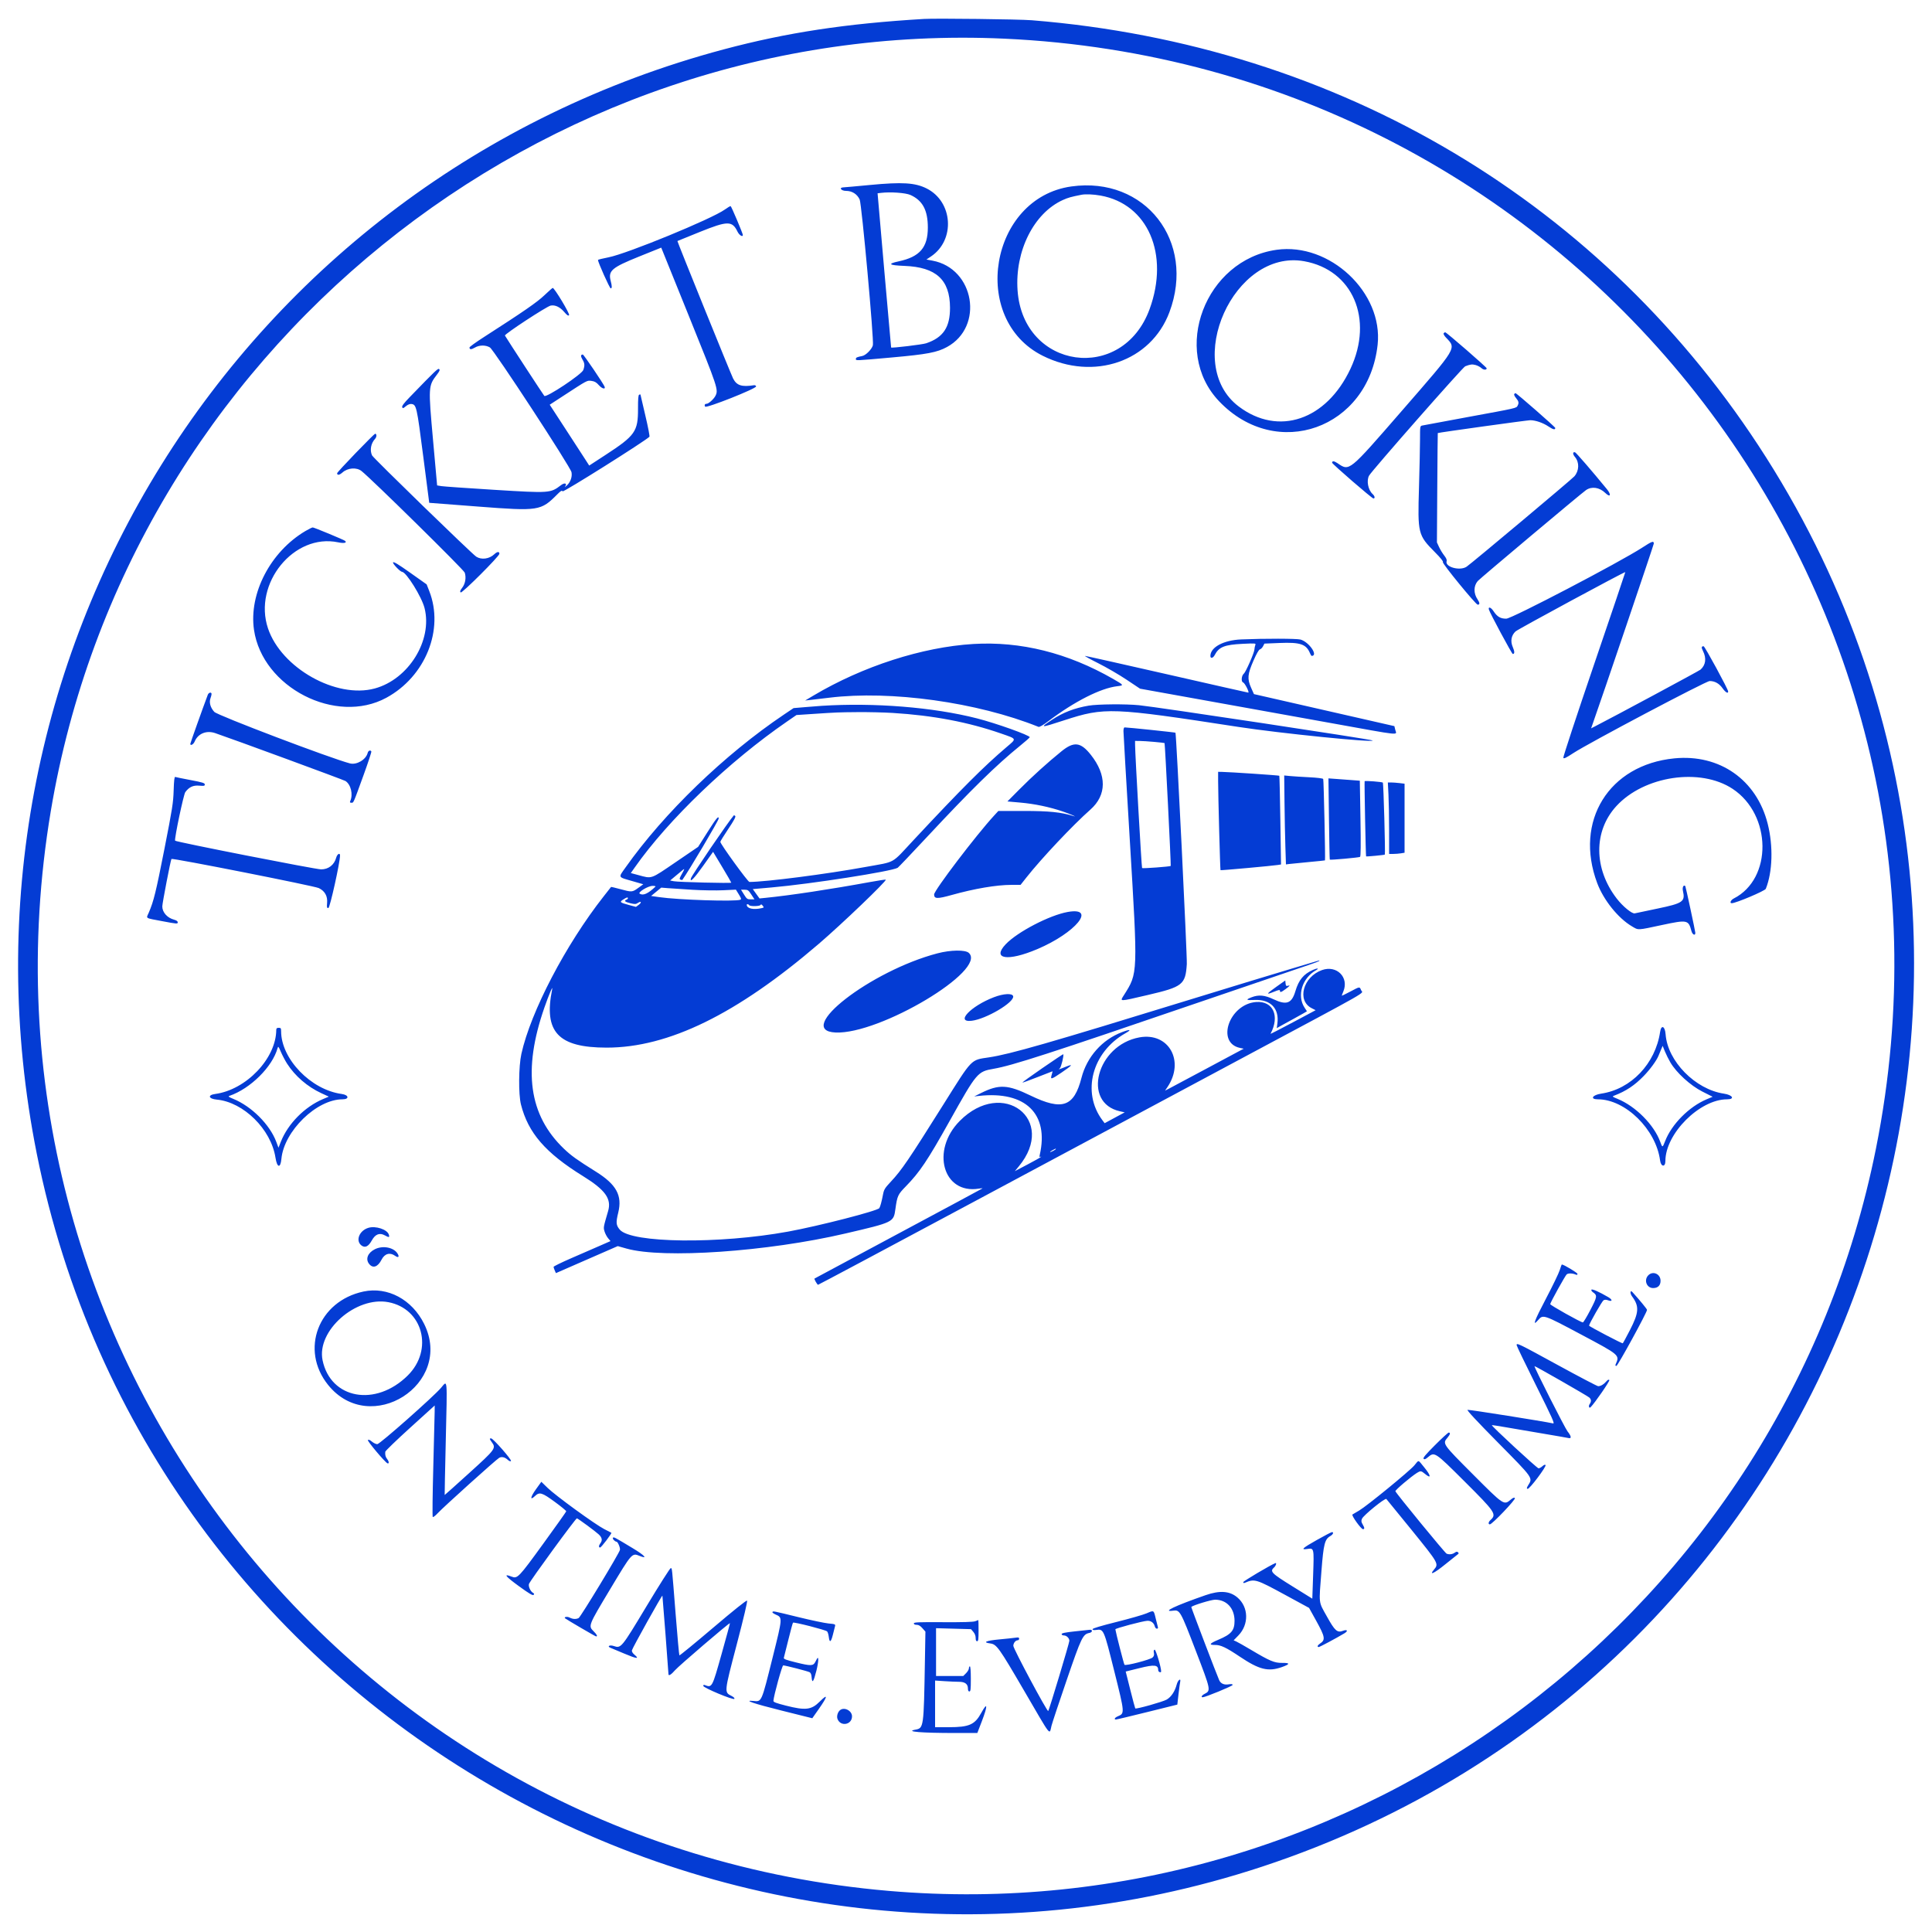 <svg id="svg" version="1.1" xmlns="http://www.w3.org/2000/svg" xmlns:xlink="http://www.w3.org/1999/xlink" width="400" height="400" viewBox="0, 0, 400,400"><g id="svgg"><path id="path0" d="M191.300 3.921 C 175.127 4.883,162.892 6.743,149.855 10.219 C 49.260 37.045,-12.774 136.760,7.614 238.864 C 30.544 353.705,149.958 423.187,261.300 386.473 C 382.698 346.445,434.162 202.614,365.681 94.749 C 332.215 42.037,277.263 9.315,213.600 4.190 C 211.007 3.982,193.778 3.774,191.300 3.921 M207.900 8.003 C 326.217 13.368,411.581 122.049,388.396 237.800 C 369.258 333.344,280.858 399.813,184.000 391.489 C 71.775 381.845,-8.093 278.929,10.515 167.939 C 26.444 72.925,111.938 3.652,207.900 8.003 M180.100 38.299 C 177.350 38.562,174.898 38.782,174.650 38.788 C 173.621 38.815,174.133 39.523,175.181 39.523 C 176.419 39.523,177.456 40.181,177.982 41.300 C 178.407 42.206,180.974 70.479,180.722 71.483 C 180.521 72.286,179.273 73.554,178.539 73.701 C 177.401 73.930,177.200 74.022,177.200 74.313 C 177.200 74.687,176.989 74.696,184.780 73.997 C 191.957 73.353,194.016 72.961,196.059 71.848 C 203.790 67.641,201.764 55.582,193.054 53.963 L 191.808 53.731 192.765 53.087 C 197.818 49.684,197.307 41.769,191.856 39.023 C 189.470 37.821,186.814 37.658,180.100 38.299 M221.812 38.604 C 204.927 40.966,200.691 66.088,215.900 73.666 C 226.462 78.929,238.289 74.855,242.117 64.635 C 247.609 49.970,237.077 36.468,221.812 38.604 M188.500 40.368 C 191.020 41.506,192.097 43.521,192.099 47.100 C 192.101 51.236,190.435 53.171,186.063 54.111 C 183.649 54.630,184.026 54.925,187.262 55.051 C 193.818 55.306,196.666 57.919,196.690 63.700 C 196.707 67.761,195.287 69.881,191.753 71.074 C 190.973 71.337,184.602 72.104,184.496 71.947 C 184.478 71.921,183.841 64.727,183.079 55.959 L 181.694 40.019 182.397 39.933 C 184.366 39.693,187.500 39.917,188.500 40.368 M227.854 40.491 C 237.662 42.239,242.158 52.640,238.014 63.994 C 232.393 79.395,211.827 76.492,210.677 60.134 C 210.104 51.978,214.040 44.123,220.063 41.405 C 221.136 40.920,221.740 40.750,223.900 40.325 C 224.750 40.158,226.365 40.225,227.854 40.491 M150.055 43.391 C 147.386 45.317,129.840 52.525,125.999 53.273 C 124.791 53.508,123.802 53.753,123.801 53.817 C 123.796 54.277,126.225 59.700,126.436 59.700 C 126.729 59.700,126.728 59.278,126.434 58.140 C 125.893 56.048,126.657 55.398,132.340 53.107 L 136.902 51.269 142.651 65.495 C 148.682 80.419,148.774 80.697,148.107 81.986 C 147.767 82.643,146.694 83.600,146.296 83.600 C 145.927 83.600,145.791 83.862,145.992 84.187 C 146.229 84.570,156.632 80.441,156.544 80.000 C 156.510 79.828,156.317 79.726,156.092 79.760 C 153.559 80.150,152.522 79.815,151.783 78.367 C 151.317 77.453,140.175 49.947,140.252 49.901 C 140.278 49.885,142.370 49.037,144.900 48.017 C 150.667 45.693,151.598 45.687,152.700 47.971 C 153.044 48.685,153.809 49.159,153.796 48.650 C 153.787 48.302,151.421 42.708,151.268 42.674 C 151.175 42.653,150.630 42.976,150.055 43.391 M264.300 51.718 C 249.528 53.801,242.403 72.577,252.400 83.075 C 264.285 95.555,283.330 88.762,285.223 71.368 C 286.396 60.583,275.304 50.166,264.300 51.718 M270.005 54.083 C 280.060 55.877,284.436 66.029,279.601 76.347 C 274.608 87.002,264.679 90.357,256.474 84.163 C 244.768 75.324,255.488 51.492,270.005 54.083 M112.706 61.135 C 111.184 62.586,108.389 64.517,100.156 69.808 C 98.536 70.849,97.209 71.807,97.206 71.938 C 97.195 72.392,97.573 72.403,98.308 71.969 C 99.242 71.418,100.522 71.401,101.424 71.928 C 102.251 72.411,118.113 96.665,118.324 97.769 C 118.505 98.715,118.118 99.817,117.362 100.508 C 117.006 100.834,116.839 100.939,116.989 100.742 C 117.498 100.076,116.916 99.864,116.159 100.440 C 113.952 102.118,113.886 102.122,102.300 101.410 C 96.800 101.071,91.895 100.728,91.400 100.647 L 90.500 100.500 89.655 91.100 C 88.663 80.069,88.674 79.894,90.459 77.564 C 91.010 76.844,91.118 76.581,90.927 76.422 C 90.678 76.216,90.276 76.599,84.821 82.232 C 83.615 83.478,83.180 84.059,83.272 84.300 C 83.385 84.594,83.477 84.571,84.028 84.107 C 84.424 83.774,84.841 83.601,85.158 83.639 C 86.213 83.767,86.286 84.086,87.616 94.401 L 88.867 104.102 98.983 104.879 C 111.563 105.844,111.975 105.781,115.392 102.338 C 116.116 101.609,116.324 101.493,116.492 101.721 C 116.667 101.958,133.518 91.358,134.459 90.421 C 134.546 90.334,134.164 88.352,133.609 86.017 C 133.054 83.682,132.600 81.736,132.600 81.692 C 132.600 81.648,132.485 81.657,132.344 81.711 C 132.153 81.784,132.090 82.525,132.094 84.655 C 132.104 89.328,131.499 90.189,125.421 94.152 L 121.990 96.389 121.126 95.044 C 120.651 94.305,118.811 91.471,117.037 88.747 L 113.812 83.794 116.456 82.070 C 121.717 78.639,121.531 78.738,122.461 78.861 C 123.114 78.947,123.458 79.148,124.013 79.770 C 124.655 80.488,125.416 80.675,125.174 80.056 C 124.913 79.386,120.855 73.402,120.662 73.401 C 120.215 73.399,120.191 73.775,120.595 74.438 C 121.056 75.195,121.095 75.668,120.771 76.596 C 120.456 77.502,113.098 82.392,112.694 81.966 C 112.501 81.762,105.198 70.573,104.541 69.474 C 104.379 69.202,113.177 63.435,114.009 63.268 C 114.921 63.086,115.930 63.555,116.790 64.561 C 117.402 65.277,117.642 65.438,117.823 65.257 C 118.050 65.030,114.782 59.586,114.431 59.608 C 114.359 59.613,113.583 60.300,112.706 61.135 M298.889 69.017 C 298.815 69.137,299.024 69.519,299.354 69.867 C 301.555 72.194,301.849 71.704,290.214 85.085 C 279.155 97.803,279.414 97.593,276.906 95.891 C 276.219 95.425,275.800 95.391,275.800 95.801 C 275.800 96.059,284.050 103.200,284.348 103.200 C 284.737 103.200,284.646 102.704,284.180 102.281 C 283.243 101.434,282.877 99.499,283.457 98.469 C 284.056 97.406,302.848 76.030,303.354 75.836 C 304.430 75.424,304.797 75.380,305.521 75.580 C 305.926 75.692,306.464 75.978,306.718 76.217 C 307.146 76.619,307.800 76.638,307.800 76.249 C 307.800 76.029,299.476 68.800,299.223 68.800 C 299.113 68.800,298.963 68.898,298.889 69.017 M313.497 81.604 C 313.428 81.716,313.603 82.083,313.886 82.419 C 314.440 83.078,314.510 83.421,314.206 83.990 C 313.925 84.514,314.171 84.458,304.120 86.304 C 299.049 87.236,294.697 88.046,294.450 88.103 C 294.010 88.205,294.000 88.271,294.000 90.946 C 294.000 92.453,293.903 96.946,293.786 100.931 C 293.502 110.506,293.570 110.780,297.104 114.344 C 298.298 115.549,298.864 116.256,298.736 116.384 C 298.518 116.602,305.526 125.167,305.938 125.188 C 306.406 125.212,306.399 124.816,305.918 124.107 C 305.060 122.843,305.074 121.322,305.953 120.295 C 306.394 119.780,327.469 102.080,328.378 101.461 C 329.558 100.658,331.151 100.895,332.350 102.052 C 333.418 103.082,333.673 102.475,332.681 101.264 C 329.619 97.525,326.305 93.690,326.092 93.639 C 325.588 93.518,325.581 94.020,326.078 94.610 C 327.018 95.727,326.964 97.455,325.953 98.624 C 325.416 99.245,304.752 116.572,303.655 117.321 C 302.275 118.263,299.120 117.396,299.506 116.181 C 299.589 115.921,299.425 115.537,299.010 115.013 C 298.670 114.583,298.191 113.797,297.946 113.266 L 297.500 112.300 297.571 101.000 C 297.610 94.785,297.657 89.682,297.677 89.661 C 297.766 89.561,316.191 87.000,316.818 87.000 C 317.910 87.000,319.462 87.534,320.604 88.303 C 321.561 88.947,322.000 89.040,322.000 88.600 C 322.000 88.402,313.995 81.400,313.769 81.400 C 313.689 81.400,313.567 81.492,313.497 81.604 M73.650 93.786 C 71.533 95.976,69.800 97.860,69.800 97.972 C 69.800 98.452,70.260 98.389,70.910 97.818 C 72.017 96.846,73.816 96.711,74.848 97.524 C 76.900 99.139,96.021 117.957,96.218 118.555 C 96.554 119.574,96.344 120.838,95.696 121.687 C 95.261 122.258,95.191 122.471,95.380 122.659 C 95.632 122.910,103.368 115.185,103.390 114.662 C 103.412 114.143,102.934 114.185,102.333 114.755 C 101.303 115.733,99.675 115.949,98.599 115.250 C 97.677 114.652,77.274 94.822,77.030 94.287 C 76.533 93.195,76.783 91.813,77.650 90.860 C 78.020 90.454,78.023 89.797,77.656 89.802 C 77.570 89.803,75.767 91.596,73.650 93.786 M63.232 109.945 C 55.995 114.226,51.490 122.889,52.589 130.409 C 54.333 142.337,69.541 150.140,79.986 144.467 C 88.095 140.062,92.001 130.340,88.869 122.358 L 88.333 120.990 84.936 118.583 C 82.449 116.821,81.495 116.246,81.378 116.435 C 81.233 116.670,82.843 118.365,83.235 118.391 C 84.128 118.450,87.309 123.568,87.898 125.892 C 89.589 132.565,84.599 140.631,77.600 142.538 C 69.622 144.712,58.247 138.314,55.485 130.100 C 52.361 120.806,60.868 110.362,70.000 112.282 C 71.225 112.539,71.907 112.395,71.442 111.976 C 71.205 111.762,65.027 109.200,64.750 109.200 C 64.607 109.200,63.924 109.535,63.232 109.945 M339.992 113.387 C 335.381 116.384,313.007 128.080,311.865 128.090 C 310.672 128.101,309.981 127.696,309.216 126.534 C 308.691 125.736,308.081 125.523,308.258 126.200 C 308.434 126.873,313.017 135.400,313.202 135.400 C 313.611 135.400,313.610 134.910,313.201 133.959 C 312.678 132.741,312.883 131.576,313.771 130.731 C 314.230 130.294,336.403 118.314,336.503 118.449 C 336.523 118.477,333.617 127.068,330.045 137.540 C 326.473 148.013,323.603 156.720,323.669 156.890 C 323.763 157.136,324.187 156.938,325.750 155.913 C 328.919 153.837,353.211 141.000,353.972 141.000 C 355.029 141.000,355.947 141.513,356.634 142.488 C 357.243 143.352,357.800 143.676,357.800 143.167 C 357.800 142.715,352.962 133.800,352.716 133.800 C 352.251 133.800,352.216 134.048,352.580 134.775 C 353.341 136.294,353.158 137.679,352.072 138.642 C 351.775 138.905,334.060 148.427,330.159 150.420 L 329.418 150.799 329.720 149.949 C 331.526 144.869,342.400 112.798,342.400 112.552 C 342.400 111.922,342.069 112.037,339.992 113.387 M256.986 132.385 C 253.318 132.540,250.600 134.001,250.600 135.816 C 250.600 136.393,251.150 136.278,251.485 135.630 C 252.355 133.946,253.515 133.479,257.278 133.298 C 259.924 133.171,260.049 133.182,259.903 133.532 C 259.819 133.735,259.731 134.170,259.708 134.500 C 259.660 135.205,257.923 139.157,257.521 139.479 C 257.030 139.872,256.923 141.149,257.370 141.290 C 257.732 141.405,258.740 143.400,258.435 143.400 C 258.357 143.400,250.793 141.690,241.626 139.600 C 232.460 137.510,224.822 135.800,224.654 135.800 C 224.486 135.800,225.714 136.483,227.382 137.317 C 229.051 138.152,231.680 139.678,233.224 140.709 L 236.033 142.584 253.367 145.706 C 262.900 147.423,272.860 149.217,275.500 149.693 C 290.651 152.422,289.150 152.266,288.869 151.080 L 288.694 150.338 274.155 147.023 L 259.616 143.707 259.033 142.404 C 258.203 140.550,258.285 139.599,259.521 136.772 C 260.152 135.329,260.626 134.504,260.857 134.443 C 261.055 134.391,261.344 134.102,261.500 133.801 L 261.783 133.252 264.942 133.122 C 269.204 132.947,270.438 133.361,271.211 135.226 C 271.342 135.542,271.505 135.799,271.574 135.797 C 272.992 135.762,271.026 132.904,269.244 132.409 C 268.469 132.194,261.792 132.181,256.986 132.385 M201.500 133.332 C 190.939 133.970,178.595 137.955,168.400 144.019 L 166.700 145.030 167.800 144.912 C 168.405 144.848,170.160 144.641,171.700 144.452 C 184.419 142.895,202.332 145.391,215.011 150.488 C 215.211 150.568,215.949 150.140,217.081 149.286 C 222.501 145.198,227.875 142.477,231.332 142.071 C 232.744 141.904,232.718 141.859,230.450 140.557 C 221.074 135.176,211.315 132.740,201.500 133.332 M43.021 143.850 C 42.014 146.521,39.400 153.854,39.400 154.004 C 39.400 154.481,40.047 154.137,40.303 153.524 C 40.990 151.879,42.721 151.167,44.541 151.780 C 47.950 152.930,71.164 161.463,71.527 161.700 C 72.651 162.434,73.137 164.475,72.515 165.850 C 72.394 166.119,72.449 166.200,72.754 166.200 C 73.218 166.200,73.069 166.538,75.291 160.423 C 76.225 157.850,76.942 155.667,76.883 155.573 C 76.673 155.232,76.241 155.409,76.122 155.885 C 75.773 157.276,73.846 158.416,72.454 158.055 C 68.493 157.028,45.038 148.119,44.366 147.386 C 43.549 146.494,43.254 145.410,43.589 144.528 C 43.705 144.223,43.800 143.845,43.800 143.687 C 43.800 143.231,43.207 143.355,43.021 143.850 M225.400 146.096 C 222.457 146.596,220.109 147.501,217.794 149.028 C 215.175 150.756,215.309 150.761,220.360 149.120 C 228.735 146.399,230.126 146.453,256.444 150.507 C 264.958 151.819,284.674 153.807,284.170 153.304 C 283.941 153.075,239.646 146.389,235.829 146.007 C 233.060 145.730,227.262 145.780,225.400 146.096 M170.100 146.136 C 169.550 146.171,168.020 146.291,166.700 146.403 L 164.300 146.605 162.300 147.950 C 150.035 156.201,137.509 168.289,129.521 179.584 C 127.977 181.767,127.865 181.542,130.940 182.429 L 133.187 183.077 132.144 183.832 C 130.896 184.735,130.813 184.740,128.430 184.087 C 127.401 183.805,126.537 183.603,126.511 183.637 C 126.485 183.672,125.791 184.555,124.970 185.600 C 117.128 195.577,109.889 209.437,107.945 218.198 C 107.377 220.755,107.328 226.578,107.856 228.666 C 109.345 234.550,112.929 238.689,120.702 243.500 C 125.322 246.359,126.644 248.196,125.905 250.731 C 124.900 254.178,124.911 254.114,125.166 254.966 C 125.301 255.415,125.633 256.046,125.904 256.368 L 126.398 256.955 124.149 257.941 C 122.912 258.483,120.258 259.639,118.250 260.509 C 116.243 261.380,114.604 262.184,114.609 262.296 C 114.614 262.408,114.726 262.744,114.859 263.042 L 115.100 263.585 121.500 260.789 L 127.900 257.994 129.736 258.510 C 137.301 260.637,158.897 259.148,175.000 255.390 C 185.054 253.043,185.002 253.069,185.388 250.298 C 185.764 247.592,185.892 247.314,187.526 245.641 C 190.430 242.668,192.010 240.312,196.604 232.100 C 202.244 222.019,202.375 221.864,205.750 221.275 C 209.622 220.599,217.075 218.186,248.300 207.502 C 259.630 203.625,269.800 200.160,270.900 199.802 C 272.000 199.443,272.990 199.066,273.100 198.963 C 273.228 198.843,273.193 198.814,273.000 198.881 C 272.835 198.938,270.090 199.759,266.900 200.706 C 263.710 201.652,254.710 204.394,246.900 206.798 C 217.035 215.991,209.150 218.258,204.753 218.916 C 200.927 219.489,201.385 219.016,195.305 228.700 C 188.140 240.112,186.684 242.252,184.484 244.604 C 183.182 245.996,183.017 246.266,182.815 247.325 C 182.542 248.757,182.252 249.822,182.051 250.131 C 181.679 250.700,169.526 253.827,163.163 254.991 C 148.886 257.602,130.676 257.388,128.315 254.581 C 127.539 253.660,127.493 253.134,128.001 251.053 C 128.866 247.510,127.623 245.236,123.363 242.573 C 119.445 240.123,118.275 239.285,116.779 237.857 C 109.485 230.893,108.191 221.603,112.708 208.619 C 113.635 205.954,114.513 203.882,114.325 204.800 C 112.517 213.649,115.547 216.900,125.600 216.900 C 138.393 216.900,152.503 209.999,169.500 195.430 C 174.272 191.340,183.637 182.369,183.390 182.124 C 183.341 182.075,181.860 182.299,180.100 182.622 C 171.971 184.115,163.587 185.383,158.474 185.892 L 157.248 186.014 156.553 185.047 L 155.857 184.079 159.779 183.734 C 167.881 183.020,184.614 180.410,185.857 179.665 C 186.009 179.574,188.735 176.710,191.915 173.300 C 201.042 163.513,206.264 158.397,211.239 154.368 C 212.318 153.495,213.200 152.714,213.200 152.633 C 213.200 152.231,206.235 149.744,202.270 148.731 C 193.253 146.426,181.007 145.438,170.100 146.136 M184.800 147.604 C 193.176 148.117,200.485 149.505,207.275 151.872 C 210.596 153.030,210.532 152.865,208.380 154.695 C 203.692 158.683,199.124 163.249,189.234 173.834 C 184.370 179.040,185.653 178.316,179.200 179.496 C 171.164 180.966,158.589 182.589,155.162 182.599 C 154.836 182.600,149.141 174.752,149.136 174.294 C 149.134 174.180,149.877 172.978,150.785 171.622 C 151.963 169.863,152.375 169.095,152.222 168.942 C 152.103 168.823,151.973 168.766,151.931 168.813 C 150.760 170.150,143.205 181.239,143.043 181.859 C 142.785 182.842,143.719 181.883,145.602 179.231 L 147.638 176.362 149.519 179.495 C 150.554 181.219,151.400 182.680,151.400 182.743 C 151.400 182.905,140.463 182.638,139.520 182.453 L 138.740 182.300 139.920 181.313 C 140.569 180.770,141.273 180.186,141.485 180.013 C 141.762 179.788,141.687 180.023,141.220 180.851 C 140.660 181.842,140.615 182.018,140.894 182.125 C 141.072 182.194,141.242 182.216,141.271 182.175 C 142.564 180.393,148.800 169.857,148.800 169.456 C 148.800 168.801,148.287 169.425,146.485 172.267 L 144.542 175.335 139.871 178.517 C 134.618 182.097,135.034 181.952,132.177 181.182 L 130.604 180.757 131.405 179.616 C 138.364 169.695,150.957 157.630,163.000 149.346 L 164.900 148.039 168.300 147.814 C 173.434 147.474,173.421 147.475,177.600 147.437 C 179.745 147.418,182.985 147.493,184.800 147.604 M232.600 151.380 C 232.600 151.810,233.185 161.857,233.900 173.708 C 235.598 201.845,235.613 201.416,232.706 206.017 C 231.821 207.418,231.557 207.418,237.606 206.010 C 244.874 204.318,245.438 203.872,245.717 199.600 C 245.813 198.125,243.544 151.878,243.367 151.701 C 243.289 151.623,233.542 150.603,232.850 150.601 C 232.693 150.600,232.600 150.889,232.600 151.380 M238.977 153.601 C 240.120 153.704,241.079 153.813,241.109 153.844 C 241.207 153.945,242.473 179.193,242.385 179.282 C 242.239 179.428,236.581 179.847,236.455 179.721 C 236.349 179.615,235.025 156.328,235.007 154.250 L 235.000 153.400 235.950 153.407 C 236.472 153.410,237.835 153.498,238.977 153.601 M219.791 155.532 C 216.872 157.897,213.740 160.730,211.038 163.451 L 208.576 165.930 211.238 166.167 C 214.246 166.435,217.298 167.074,220.038 168.009 C 221.619 168.549,223.335 169.290,222.149 168.921 C 219.682 168.153,217.165 167.900,212.000 167.900 L 206.700 167.900 205.826 168.849 C 202.134 172.855,193.400 184.339,193.400 185.188 C 193.400 186.113,194.042 186.134,197.011 185.306 C 201.789 183.973,206.284 183.210,209.400 183.203 L 211.300 183.199 212.527 181.647 C 215.656 177.687,222.109 170.844,225.753 167.622 C 229.153 164.615,229.180 160.470,225.827 156.253 C 223.746 153.634,222.341 153.467,219.791 155.532 M346.652 157.011 C 333.094 158.347,325.880 170.010,330.681 182.829 C 331.999 186.349,335.022 190.112,337.879 191.791 C 339.277 192.613,338.859 192.632,344.138 191.505 C 349.338 190.396,349.584 190.446,350.189 192.742 C 350.395 193.524,351.002 193.814,350.999 193.129 C 350.997 192.812,349.010 183.543,348.925 183.459 C 348.569 183.102,348.267 183.708,348.433 184.446 C 348.933 186.673,348.451 187.009,343.178 188.109 C 340.825 188.600,338.703 189.046,338.461 189.102 C 337.890 189.232,335.976 187.659,334.717 186.022 C 329.938 179.811,329.907 172.070,334.641 166.903 C 340.400 160.618,352.041 158.892,358.734 163.331 C 366.845 168.710,366.983 181.927,358.971 186.015 C 358.335 186.339,358.043 187.000,358.535 187.000 C 359.386 187.000,365.411 184.454,365.587 184.020 C 366.991 180.563,367.150 175.183,365.986 170.565 C 363.689 161.451,356.035 156.086,346.652 157.011 M252.200 161.764 C 252.200 164.582,252.617 180.084,252.695 180.162 C 252.766 180.232,263.464 179.261,264.560 179.084 L 265.221 178.978 265.083 169.839 C 265.008 164.813,264.910 160.659,264.866 160.610 C 264.789 160.523,254.456 159.828,252.950 159.809 L 252.200 159.800 252.200 161.764 M265.942 166.127 C 265.976 169.192,266.057 173.335,266.123 175.334 L 266.242 178.968 266.871 178.885 C 267.217 178.839,269.030 178.659,270.899 178.485 C 272.769 178.311,274.309 178.153,274.321 178.134 C 274.425 177.981,274.067 161.449,273.956 161.279 C 273.871 161.148,272.698 161.004,271.056 160.923 C 269.540 160.848,267.756 160.734,267.091 160.670 L 265.882 160.553 265.942 166.127 M35.954 163.637 C 35.872 166.230,35.690 167.380,34.033 175.812 C 32.282 184.716,31.822 186.586,30.801 188.956 C 30.249 190.236,29.896 190.016,33.650 190.730 C 36.583 191.288,36.800 191.305,36.800 190.972 C 36.800 190.727,36.558 190.550,36.026 190.407 C 34.617 190.028,33.598 188.873,33.602 187.660 C 33.604 186.992,35.341 177.993,35.498 177.835 C 35.717 177.616,65.071 183.421,66.000 183.867 C 67.258 184.472,67.852 185.534,67.724 186.950 C 67.642 187.859,67.677 188.000,67.985 188.000 C 68.304 188.000,70.400 178.557,70.400 177.119 C 70.400 176.474,69.812 176.811,69.607 177.574 C 69.204 179.072,67.990 180.008,66.470 179.992 C 65.269 179.980,36.331 174.293,36.251 174.054 C 36.092 173.577,38.005 164.489,38.367 164.000 C 39.147 162.946,39.995 162.552,41.250 162.662 C 42.250 162.749,42.400 162.716,42.400 162.412 C 42.400 162.119,41.914 161.970,39.450 161.503 C 37.828 161.196,36.398 160.906,36.273 160.859 C 36.112 160.799,36.018 161.614,35.954 163.637 M275.147 169.528 C 275.205 174.133,275.282 177.934,275.317 177.975 C 275.420 178.092,281.346 177.557,281.585 177.409 C 281.736 177.316,281.761 174.946,281.668 169.456 L 281.536 161.636 280.018 161.521 C 279.183 161.458,277.722 161.350,276.771 161.281 L 275.041 161.156 275.147 169.528 M282.533 161.733 C 282.457 161.808,282.756 177.223,282.836 177.302 C 282.911 177.378,286.679 177.020,286.713 176.933 C 286.846 176.606,286.446 162.167,286.300 162.028 C 286.142 161.877,282.664 161.604,282.533 161.733 M287.468 164.550 C 287.540 165.953,287.599 169.283,287.599 171.950 L 287.600 176.800 288.450 176.798 C 288.918 176.797,289.637 176.740,290.050 176.672 L 290.800 176.548 290.800 169.402 L 290.800 162.256 289.750 162.130 C 289.173 162.060,288.394 162.003,288.019 162.002 L 287.338 162.000 287.468 164.550 M135.690 183.581 C 134.179 185.024,133.153 185.481,132.442 185.030 C 131.995 184.747,134.153 183.427,135.090 183.413 C 135.569 183.405,135.805 183.471,135.690 183.581 M143.400 184.221 C 145.435 184.343,148.284 184.386,149.730 184.317 L 152.361 184.192 152.968 185.179 C 153.471 185.997,153.523 186.187,153.271 186.283 C 152.193 186.697,140.444 186.317,136.450 185.739 L 134.801 185.500 135.850 184.636 L 136.900 183.772 138.300 183.885 C 139.070 183.948,141.365 184.099,143.400 184.221 M155.552 185.204 L 156.203 186.200 155.431 186.200 C 154.722 186.200,154.610 186.120,154.038 185.200 L 153.417 184.200 154.158 184.204 C 154.826 184.207,154.965 184.307,155.552 185.204 M130.000 185.979 C 130.000 186.077,129.865 186.209,129.700 186.272 C 129.133 186.490,129.402 186.737,130.490 186.998 C 131.450 187.228,131.640 187.220,132.080 186.932 C 132.778 186.474,132.908 186.845,132.226 187.349 L 131.667 187.762 130.184 187.361 C 128.325 186.858,128.220 186.755,129.038 186.231 C 129.761 185.767,130.000 185.705,130.000 185.979 M155.100 187.400 C 155.283 187.696,157.345 187.652,157.471 187.350 C 157.544 187.174,157.670 187.218,157.897 187.500 C 158.203 187.879,158.191 187.906,157.660 188.026 C 155.981 188.405,154.639 188.108,154.606 187.350 C 154.597 187.130,154.956 187.167,155.100 187.400 M221.085 188.808 C 217.312 189.472,210.633 192.946,208.216 195.501 C 205.294 198.591,208.632 199.104,214.759 196.507 C 222.702 193.141,227.136 187.743,221.085 188.808 M194.100 197.376 C 180.268 200.993,164.321 213.376,172.988 213.769 C 182.150 214.185,204.497 200.831,200.579 197.281 C 199.850 196.620,196.821 196.664,194.100 197.376 M271.831 200.809 C 269.879 201.682,268.892 202.878,268.198 205.208 C 267.434 207.773,266.369 208.165,263.650 206.879 C 261.838 206.023,260.596 205.909,259.150 206.467 C 257.815 206.982,257.961 207.114,259.776 207.031 C 263.047 206.883,264.893 208.807,264.466 211.920 L 264.337 212.866 265.418 212.259 C 266.013 211.925,267.130 211.312,267.900 210.896 C 268.670 210.480,269.590 209.967,269.944 209.757 L 270.589 209.374 270.104 208.637 C 268.463 206.140,269.593 202.479,272.510 200.847 C 273.222 200.448,272.701 200.419,271.831 200.809 M273.700 200.845 C 269.790 202.239,268.456 207.139,271.555 208.726 L 272.386 209.151 267.681 211.662 C 265.093 213.043,263.008 214.111,263.048 214.036 C 265.017 210.342,263.588 207.193,260.063 207.459 C 254.517 207.877,251.707 215.889,256.729 216.962 L 257.500 217.127 256.800 217.493 C 256.415 217.694,253.112 219.461,249.461 221.420 C 245.809 223.378,242.459 225.166,242.016 225.392 L 241.210 225.803 241.696 225.087 C 245.359 219.689,241.974 213.668,235.900 214.778 C 227.058 216.394,223.925 228.316,231.878 230.082 L 232.860 230.300 230.781 231.423 L 228.703 232.546 228.236 231.923 C 223.906 226.153,226.103 217.832,232.984 213.937 C 234.367 213.154,234.041 213.037,232.302 213.692 C 228.202 215.235,225.031 218.807,223.914 223.140 C 222.361 229.165,219.949 230.008,213.372 226.828 C 208.632 224.536,206.850 224.446,203.100 226.309 L 201.700 227.005 202.700 226.894 C 212.294 225.833,217.210 230.597,215.274 239.080 C 215.169 239.541,215.199 239.627,215.421 239.500 C 215.608 239.394,215.634 239.408,215.500 239.544 C 215.390 239.655,214.132 240.361,212.705 241.112 L 210.111 242.477 210.930 241.489 C 218.935 231.820,207.595 223.099,198.700 232.084 C 192.660 238.184,195.252 247.316,202.675 246.090 C 203.129 246.016,203.455 245.998,203.400 246.052 C 203.345 246.105,195.515 250.314,186.000 255.404 C 176.485 260.494,168.671 264.682,168.635 264.711 C 168.520 264.803,169.205 266.000,169.372 266.000 C 169.462 266.000,183.792 258.365,201.217 249.032 C 218.643 239.700,243.880 226.189,257.300 219.008 C 284.799 204.294,282.137 205.814,281.805 205.011 C 281.485 204.240,281.567 204.229,279.523 205.316 C 278.575 205.820,277.800 206.191,277.800 206.141 C 277.800 206.090,277.944 205.703,278.121 205.280 C 279.345 202.351,276.758 199.756,273.700 200.845 M264.235 204.316 C 262.123 205.812,262.020 206.039,263.777 205.325 C 264.739 204.934,265.000 204.889,265.000 205.114 C 265.000 205.534,265.226 205.470,266.161 204.783 C 267.077 204.109,267.211 203.906,266.613 204.096 C 266.296 204.196,266.215 204.109,266.163 203.607 L 266.100 202.995 264.235 204.316 M205.778 206.464 C 200.955 208.312,197.711 211.750,201.178 211.340 C 204.162 210.986,210.008 207.535,209.766 206.269 C 209.639 205.599,207.802 205.689,205.778 206.464 M57.197 213.250 C 57.151 219.157,50.969 225.632,44.550 226.497 C 42.933 226.714,43.161 227.501,44.888 227.662 C 50.427 228.180,56.124 233.815,57.035 239.679 C 57.365 241.799,58.072 241.950,58.260 239.940 C 58.797 234.185,65.548 227.600,70.910 227.600 C 72.365 227.600,72.234 226.696,70.750 226.496 C 64.373 225.639,58.200 219.241,58.200 213.490 C 58.200 212.887,58.137 212.800,57.700 212.800 C 57.316 212.800,57.199 212.904,57.197 213.250 M343.708 213.650 C 342.726 220.233,337.698 225.504,331.526 226.422 C 329.674 226.697,329.134 227.600,330.821 227.600 C 336.512 227.600,342.863 233.839,343.700 240.250 C 343.877 241.600,344.800 241.708,344.800 240.379 C 344.800 234.705,351.905 227.600,357.579 227.600 C 359.246 227.600,358.730 226.698,356.908 226.427 C 350.991 225.547,345.257 219.711,344.846 214.150 C 344.719 212.432,343.941 212.090,343.708 213.650 M59.429 220.204 C 61.081 222.783,63.651 225.003,66.519 226.328 L 68.074 227.047 66.887 227.547 C 63.097 229.143,59.639 232.635,58.157 236.360 L 57.656 237.620 57.207 236.419 C 55.860 232.818,52.079 229.044,48.264 227.494 C 47.333 227.115,47.184 226.997,47.503 226.887 C 51.849 225.392,56.411 220.866,57.469 217.000 C 57.591 216.551,57.663 216.634,58.164 217.800 C 58.471 218.515,59.040 219.597,59.429 220.204 M345.832 219.960 C 347.087 222.102,349.995 224.754,352.442 225.991 L 354.584 227.073 353.325 227.604 C 349.698 229.134,346.107 232.754,344.749 236.250 C 344.208 237.641,344.182 237.646,343.753 236.450 C 342.481 232.900,338.637 229.027,334.865 227.494 C 333.776 227.051,333.738 227.014,334.205 226.836 C 336.645 225.907,338.431 224.719,340.321 222.767 C 341.666 221.379,342.989 219.560,343.386 218.555 C 343.484 218.305,343.716 217.747,343.899 217.316 L 344.234 216.532 344.699 217.677 C 344.955 218.306,345.464 219.334,345.832 219.960 M215.831 221.131 C 213.497 222.739,211.625 224.091,211.669 224.136 C 211.713 224.180,213.120 223.673,214.796 223.008 C 216.471 222.344,217.869 221.800,217.902 221.800 C 217.935 221.800,217.866 222.115,217.748 222.500 C 217.417 223.578,217.617 223.535,219.775 222.067 C 222.035 220.528,222.282 220.214,220.750 220.824 C 219.100 221.481,219.052 221.494,219.429 221.177 C 219.708 220.941,220.312 218.446,220.133 218.266 C 220.100 218.233,218.164 219.522,215.831 221.131 M218.600 237.895 C 218.600 237.947,218.330 238.129,218.000 238.300 C 217.248 238.689,217.202 238.520,217.950 238.114 C 218.579 237.773,218.600 237.766,218.600 237.895 M76.261 254.210 C 74.364 254.792,73.555 256.906,74.859 257.876 C 75.588 258.418,76.286 258.072,76.973 256.828 C 77.690 255.529,78.582 255.171,79.650 255.756 C 80.556 256.252,80.699 256.227,80.502 255.607 C 80.163 254.537,77.767 253.748,76.261 254.210 M77.628 258.632 C 76.146 259.366,75.626 260.670,76.415 261.673 C 77.204 262.676,78.220 262.329,79.007 260.786 C 79.642 259.541,80.729 259.237,81.805 260.004 C 82.495 260.495,82.752 260.218,82.278 259.494 C 81.456 258.240,79.247 257.831,77.628 258.632 M322.932 262.950 C 322.740 263.582,321.457 266.240,320.083 268.855 C 317.642 273.499,317.174 274.791,318.482 273.278 C 319.478 272.125,319.570 272.156,327.100 276.161 C 335.425 280.588,335.355 280.529,334.511 282.450 C 334.403 282.696,334.446 282.800,334.657 282.800 C 334.941 282.800,341.000 271.714,341.000 271.195 C 341.000 271.023,339.455 269.142,337.973 267.510 C 337.500 266.990,337.433 267.767,337.896 268.395 C 339.419 270.459,339.342 271.719,337.469 275.365 C 336.716 276.831,336.043 278.068,335.973 278.113 C 335.834 278.203,329.000 274.622,329.000 274.459 C 329.000 274.095,331.703 269.359,332.003 269.199 C 332.250 269.066,332.555 269.069,332.919 269.207 C 333.866 269.567,333.897 269.095,332.963 268.551 C 331.045 267.435,329.620 266.807,329.489 267.018 C 329.416 267.136,329.546 267.364,329.777 267.526 C 330.745 268.204,330.713 268.437,329.274 271.207 C 328.533 272.633,327.830 273.797,327.713 273.794 C 327.278 273.781,320.902 270.206,320.952 270.002 C 321.078 269.481,324.080 264.073,324.373 263.837 C 324.698 263.575,325.581 263.601,326.250 263.891 C 326.495 263.997,326.600 263.953,326.600 263.744 C 326.600 263.512,323.747 261.800,323.361 261.800 C 323.318 261.800,323.125 262.318,322.932 262.950 M341.235 264.063 C 340.300 265.058,340.938 266.680,342.264 266.680 C 343.249 266.680,343.800 266.140,343.800 265.177 C 343.800 263.744,342.191 263.045,341.235 264.063 M75.261 267.397 C 65.890 269.386,62.071 279.453,67.927 286.731 C 76.648 297.572,93.994 286.555,87.813 274.100 C 85.298 269.032,80.253 266.338,75.261 267.397 M80.408 269.602 C 87.560 270.958,89.802 279.454,84.415 284.785 C 77.784 291.346,68.455 289.673,66.784 281.622 C 65.519 275.529,73.682 268.326,80.408 269.602 M314.000 278.491 C 314.000 278.651,315.800 282.388,318.000 286.795 C 321.419 293.644,321.935 294.793,321.550 294.704 C 319.807 294.304,304.069 291.807,303.841 291.895 C 303.650 291.968,305.737 294.214,310.178 298.710 C 317.499 306.124,317.366 305.936,316.398 307.504 C 316.079 308.020,316.051 308.177,316.266 308.259 C 316.623 308.396,320.250 303.577,319.990 303.313 C 319.876 303.197,319.628 303.292,319.340 303.563 C 319.084 303.803,318.723 304.000,318.538 304.000 C 318.235 304.000,308.724 295.210,308.869 295.064 C 308.903 295.031,310.183 295.223,311.715 295.491 C 313.247 295.759,316.705 296.349,319.400 296.802 C 322.095 297.255,324.503 297.674,324.750 297.734 C 325.410 297.894,325.330 297.339,324.555 296.373 C 324.002 295.686,317.576 283.001,317.701 282.844 C 317.772 282.754,328.647 288.981,329.041 289.338 C 329.479 289.734,329.497 290.172,329.098 290.742 C 328.831 291.123,329.019 291.647,329.316 291.351 C 330.199 290.467,333.359 285.879,333.197 285.717 C 333.052 285.572,332.852 285.670,332.544 286.035 C 332.049 286.622,331.401 287.000,330.887 287.000 C 330.700 287.000,326.924 285.020,322.496 282.600 C 314.315 278.130,314.000 277.977,314.000 278.491 M91.303 287.344 C 89.705 289.212,78.632 299.000,78.117 299.000 C 77.849 299.000,77.348 298.762,77.003 298.472 C 76.573 298.110,76.311 298.009,76.170 298.150 C 75.991 298.329,79.711 302.749,80.218 302.961 C 80.572 303.108,80.559 302.602,80.198 302.143 C 79.814 301.654,79.703 301.250,79.768 300.570 C 79.786 300.388,82.095 298.159,84.900 295.616 L 90.000 290.992 89.994 292.246 C 89.990 292.936,89.862 298.090,89.709 303.700 C 89.556 309.310,89.504 313.976,89.594 314.069 C 89.684 314.161,90.149 313.811,90.629 313.289 C 91.781 312.035,102.771 302.135,103.358 301.822 C 103.898 301.534,104.526 301.687,105.153 302.260 C 105.434 302.518,105.676 302.604,105.792 302.487 C 106.014 302.264,102.096 297.800,101.677 297.800 C 101.306 297.800,101.326 297.916,101.815 298.577 C 102.745 299.836,102.600 300.035,97.100 305.018 C 94.350 307.510,92.084 309.537,92.065 309.522 C 92.045 309.508,92.149 304.367,92.296 298.098 C 92.604 284.911,92.680 285.735,91.303 287.344 M297.104 299.196 C 295.141 301.163,294.569 301.849,294.744 302.024 C 294.920 302.200,295.128 302.128,295.603 301.728 C 297.013 300.541,297.038 300.557,303.156 306.650 C 309.601 313.068,309.905 313.519,308.589 314.710 C 308.143 315.113,308.075 315.600,308.463 315.600 C 308.939 315.600,313.887 310.407,313.643 310.163 C 313.485 310.005,313.251 310.090,312.797 310.472 C 311.364 311.678,311.374 311.685,304.945 305.242 C 298.613 298.896,298.625 298.914,299.700 297.636 C 300.248 296.986,300.340 296.600,299.947 296.600 C 299.808 296.600,298.528 297.768,297.104 299.196 M292.816 303.404 C 291.817 304.589,283.040 311.769,281.420 312.727 C 280.804 313.092,280.171 313.466,280.012 313.559 C 279.734 313.722,281.794 316.600,282.189 316.600 C 282.546 316.600,282.537 316.316,282.161 315.679 C 281.823 315.105,281.793 314.900,281.982 314.444 C 282.280 313.725,286.765 310.085,287.028 310.348 C 287.135 310.455,289.510 313.368,292.306 316.821 C 297.879 323.703,297.911 323.762,296.895 324.970 C 295.790 326.283,296.920 325.752,299.241 323.867 C 300.574 322.785,301.762 321.836,301.880 321.758 C 302.034 321.658,302.029 321.549,301.865 321.385 C 301.690 321.210,301.522 321.232,301.172 321.477 C 300.692 321.814,300.063 321.888,299.507 321.675 C 299.181 321.550,289.052 309.199,288.902 308.743 C 288.829 308.522,292.030 305.796,293.354 304.951 C 294.075 304.490,294.259 304.508,294.964 305.100 C 296.374 306.287,296.317 305.556,294.860 303.786 C 293.508 302.142,293.830 302.202,292.816 303.404 M110.957 308.345 C 109.797 309.954,109.680 310.773,110.760 309.739 C 111.690 308.847,112.208 309.000,114.884 310.961 C 116.195 311.921,117.252 312.796,117.233 312.904 C 117.215 313.012,115.062 316.044,112.450 319.642 C 107.365 326.646,107.127 326.894,105.925 326.425 C 104.117 325.721,104.621 326.362,107.528 328.468 C 109.571 329.948,110.301 330.379,110.472 330.205 C 110.643 330.033,110.612 329.926,110.350 329.778 C 109.824 329.481,109.357 328.450,109.518 327.940 C 109.721 327.299,119.221 314.290,119.441 314.354 C 119.749 314.445,123.254 317.024,123.950 317.673 C 124.655 318.330,124.766 318.904,124.306 319.512 C 123.944 319.991,123.917 320.401,124.250 320.397 C 124.484 320.394,126.738 317.433,126.575 317.342 C 126.534 317.319,125.870 316.978,125.100 316.584 C 123.230 315.628,115.037 309.667,113.390 308.065 L 112.079 306.789 110.957 308.345 M272.703 318.802 C 269.652 320.523,269.231 320.910,270.640 320.699 C 272.073 320.484,272.066 320.454,271.870 326.088 L 271.700 330.986 267.600 328.441 C 263.192 325.704,262.854 325.356,263.791 324.509 C 264.186 324.150,264.370 323.498,264.036 323.633 C 262.934 324.082,257.400 327.363,257.400 327.568 C 257.400 327.753,257.514 327.794,257.750 327.694 C 259.761 326.838,260.035 326.921,266.096 330.217 L 271.029 332.900 272.465 335.492 C 274.366 338.925,274.467 339.517,273.285 340.291 C 272.774 340.626,272.640 341.000,273.031 341.000 C 273.240 341.000,276.691 339.155,278.365 338.149 C 279.162 337.669,278.949 337.303,278.066 337.636 C 276.859 338.092,276.383 337.669,274.704 334.649 C 272.952 331.497,273.046 332.294,273.594 325.227 C 274.025 319.657,274.274 318.680,275.430 318.023 C 276.006 317.695,276.206 317.189,275.750 317.213 C 275.613 317.220,274.242 317.935,272.703 318.802 M126.898 318.404 C 126.771 318.609,127.310 319.179,127.645 319.194 C 127.916 319.206,128.437 320.449,128.354 320.885 C 128.223 321.569,120.223 334.774,119.803 334.998 C 119.269 335.284,118.594 335.246,117.916 334.893 C 117.420 334.634,116.665 334.778,117.013 335.065 C 117.376 335.362,123.264 338.800,123.412 338.800 C 123.772 338.800,123.596 338.436,122.900 337.740 C 121.777 336.617,121.784 336.599,126.298 329.073 C 130.865 321.457,130.831 321.496,132.425 322.133 C 134.205 322.845,133.498 322.043,131.042 320.563 C 127.050 318.158,127.050 318.158,126.898 318.404 M133.876 332.521 C 128.608 341.274,128.593 341.293,127.064 340.788 C 126.206 340.505,125.610 340.859,126.417 341.172 C 126.683 341.275,127.972 341.815,129.282 342.372 C 131.779 343.434,132.463 343.516,131.396 342.625 C 130.981 342.279,130.784 341.954,130.830 341.691 C 130.911 341.225,137.077 330.168,137.145 330.367 C 137.186 330.487,138.400 346.218,138.400 346.627 C 138.400 347.063,138.974 346.714,139.764 345.796 C 140.535 344.901,151.001 335.935,151.128 336.061 C 151.156 336.089,150.384 338.938,149.412 342.393 C 147.405 349.525,147.445 349.451,145.850 348.851 C 145.713 348.799,145.600 348.884,145.600 349.039 C 145.600 349.435,151.848 352.046,152.042 351.732 C 152.130 351.590,151.913 351.361,151.477 351.138 C 149.920 350.339,149.903 350.510,152.528 340.490 C 154.003 334.861,154.792 331.512,154.672 331.392 C 154.552 331.272,151.959 333.344,147.629 337.022 C 143.860 340.223,140.724 342.791,140.661 342.728 C 140.599 342.665,140.247 338.808,139.880 334.157 C 139.087 324.104,139.155 324.749,138.876 324.657 C 138.752 324.617,136.502 328.155,133.876 332.521 M249.600 330.265 C 243.238 332.479,240.464 333.803,242.884 333.471 C 244.277 333.280,244.386 333.472,247.570 341.766 C 250.730 349.998,250.732 350.011,249.372 350.715 C 248.813 351.003,248.599 351.400,249.002 351.400 C 249.546 351.400,255.200 349.075,255.200 348.851 C 255.200 348.664,254.981 348.630,254.388 348.725 C 253.427 348.879,252.745 348.577,252.416 347.854 C 251.938 346.806,246.581 332.753,246.639 332.701 C 247.050 332.334,250.783 331.200,251.578 331.200 C 253.963 331.200,255.593 332.973,255.598 335.570 C 255.602 337.579,254.932 338.362,252.242 339.493 C 250.401 340.268,250.202 340.580,251.556 340.570 C 252.738 340.561,253.840 341.081,256.700 343.000 C 260.707 345.688,262.569 346.150,265.388 345.155 C 267.127 344.540,267.149 344.265,265.455 344.285 C 263.855 344.303,262.925 343.913,259.000 341.577 C 257.625 340.759,256.255 339.982,255.956 339.852 L 255.412 339.614 256.388 338.612 C 258.610 336.331,258.528 332.739,256.208 330.754 C 254.610 329.385,252.563 329.234,249.600 330.265 M237.400 334.019 C 236.685 334.324,233.873 335.131,231.150 335.811 C 227.895 336.625,226.200 337.136,226.200 337.305 C 226.200 337.486,226.421 337.533,226.950 337.462 C 228.513 337.253,228.517 337.262,230.698 345.994 C 232.875 354.706,232.878 354.737,231.466 355.327 C 230.807 355.602,230.566 355.995,231.050 356.005 C 231.188 356.008,234.102 355.315,237.526 354.464 L 243.751 352.919 243.993 350.809 C 244.126 349.649,244.282 348.498,244.339 348.250 C 244.554 347.321,243.885 347.793,243.630 348.750 C 243.245 350.196,242.490 351.331,241.545 351.884 C 240.761 352.343,235.230 353.897,235.044 353.711 C 234.998 353.665,234.534 351.928,234.013 349.850 L 233.064 346.073 235.937 345.362 C 239.046 344.592,239.800 344.680,239.800 345.815 C 239.800 346.166,240.395 346.398,240.404 346.050 C 240.423 345.257,239.284 341.457,239.053 341.546 C 238.867 341.617,238.819 341.830,238.903 342.212 C 238.992 342.617,238.919 342.881,238.644 343.156 C 238.191 343.609,233.058 344.947,232.814 344.677 C 232.689 344.539,231.025 338.072,230.923 337.330 C 230.896 337.130,236.594 335.615,237.549 335.567 C 238.287 335.531,238.904 335.991,239.086 336.715 C 239.153 336.982,239.347 337.200,239.517 337.200 C 239.719 337.200,239.790 337.078,239.722 336.850 C 239.665 336.658,239.466 335.870,239.281 335.100 C 238.854 333.320,238.930 333.364,237.400 334.019 M159.921 333.766 C 159.865 333.857,160.165 334.084,160.587 334.270 C 162.035 334.909,162.039 334.851,160.002 343.015 C 157.611 352.600,157.728 352.336,155.958 352.161 C 153.800 351.948,156.037 352.714,161.688 354.124 L 168.177 355.743 169.495 353.870 C 171.400 351.164,171.482 350.528,169.697 352.314 C 167.989 354.022,166.769 354.164,162.700 353.127 C 160.668 352.610,160.106 352.395,160.126 352.141 C 160.223 350.958,161.925 344.800,162.156 344.800 C 162.577 344.800,167.231 346.002,167.624 346.213 C 167.858 346.338,167.998 346.689,168.039 347.251 C 168.139 348.644,168.442 348.230,169.027 345.900 C 169.476 344.111,169.544 342.779,169.153 343.413 C 169.124 343.461,168.962 343.770,168.794 344.100 C 168.369 344.931,167.853 344.942,164.792 344.183 C 162.675 343.658,162.210 343.479,162.288 343.219 C 162.341 343.044,162.760 341.370,163.220 339.500 C 163.680 337.630,164.112 336.036,164.181 335.957 C 164.346 335.768,170.932 337.452,171.242 337.762 C 171.374 337.894,171.531 338.409,171.591 338.907 C 171.746 340.193,172.039 340.039,172.438 338.462 C 172.627 337.713,172.829 336.910,172.887 336.678 C 172.986 336.287,172.889 336.247,171.547 336.123 C 170.751 336.049,167.908 335.451,165.229 334.794 C 159.948 333.500,160.071 333.524,159.921 333.766 M201.900 335.662 C 201.491 335.818,199.373 335.879,195.250 335.856 C 190.090 335.827,189.200 335.864,189.200 336.111 C 189.200 336.297,189.407 336.400,189.779 336.400 C 190.192 336.400,190.537 336.603,190.978 337.106 L 191.598 337.812 191.494 343.856 C 191.252 357.796,191.254 357.784,189.488 358.115 C 187.342 358.518,190.750 358.798,197.823 358.799 L 202.345 358.800 203.273 356.387 C 204.537 353.095,204.477 352.229,203.151 354.650 C 201.820 357.082,200.650 357.597,196.450 357.599 L 193.600 357.600 193.600 352.770 L 193.600 347.940 195.550 348.069 C 196.623 348.140,197.972 348.198,198.550 348.199 C 199.790 348.200,200.400 348.662,200.400 349.600 C 200.400 350.000,200.500 350.200,200.700 350.200 C 200.951 350.200,201.000 349.778,201.000 347.600 C 201.000 346.000,200.923 345.000,200.800 345.000 C 200.690 345.000,200.600 345.187,200.600 345.415 C 200.600 345.644,200.337 346.094,200.015 346.415 L 199.431 347.000 196.615 347.000 L 193.800 347.000 193.800 342.050 L 193.799 337.100 197.418 337.200 L 201.036 337.300 201.518 337.861 C 201.825 338.219,202.000 338.672,202.000 339.111 C 202.000 339.590,202.091 339.800,202.300 339.800 C 202.548 339.800,202.600 339.422,202.600 337.600 C 202.600 336.390,202.578 335.408,202.550 335.417 C 202.523 335.427,202.230 335.537,201.900 335.662 M222.550 337.755 C 220.504 337.977,219.800 338.123,219.800 338.327 C 219.800 338.480,220.006 338.600,220.269 338.600 C 220.817 338.600,221.400 339.170,221.400 339.706 C 221.400 340.155,217.222 354.035,217.023 354.248 C 216.815 354.469,209.800 341.360,209.800 340.750 C 209.800 340.181,210.262 339.600,210.714 339.600 C 210.871 339.600,211.000 339.453,211.000 339.274 C 211.000 339.011,210.857 338.971,210.250 339.066 C 209.838 339.130,208.308 339.293,206.850 339.428 C 204.123 339.681,203.351 340.033,205.032 340.259 C 206.344 340.435,206.814 341.091,212.008 350.000 C 217.865 360.044,217.213 359.212,217.709 357.280 C 217.876 356.631,219.292 352.373,220.856 347.818 C 223.906 338.937,224.188 338.352,225.559 338.078 C 226.202 337.950,226.264 337.374,225.629 337.428 C 225.448 337.444,224.063 337.591,222.550 337.755 M173.947 354.050 C 173.446 354.430,173.180 355.320,173.396 355.890 C 174.024 357.541,176.400 357.111,176.400 355.346 C 176.400 354.196,174.841 353.372,173.947 354.050 " stroke="none" fill="#043cd4" fill-rule="evenodd"></path><path id="path1" d="" stroke="none" fill="#083cd4" fill-rule="evenodd"></path><path id="path2" d="" stroke="none" fill="#083cd4" fill-rule="evenodd"></path><path id="path3" d="" stroke="none" fill="#083cd4" fill-rule="evenodd"></path><path id="path4" d="" stroke="none" fill="#083cd4" fill-rule="evenodd"></path></g></svg>